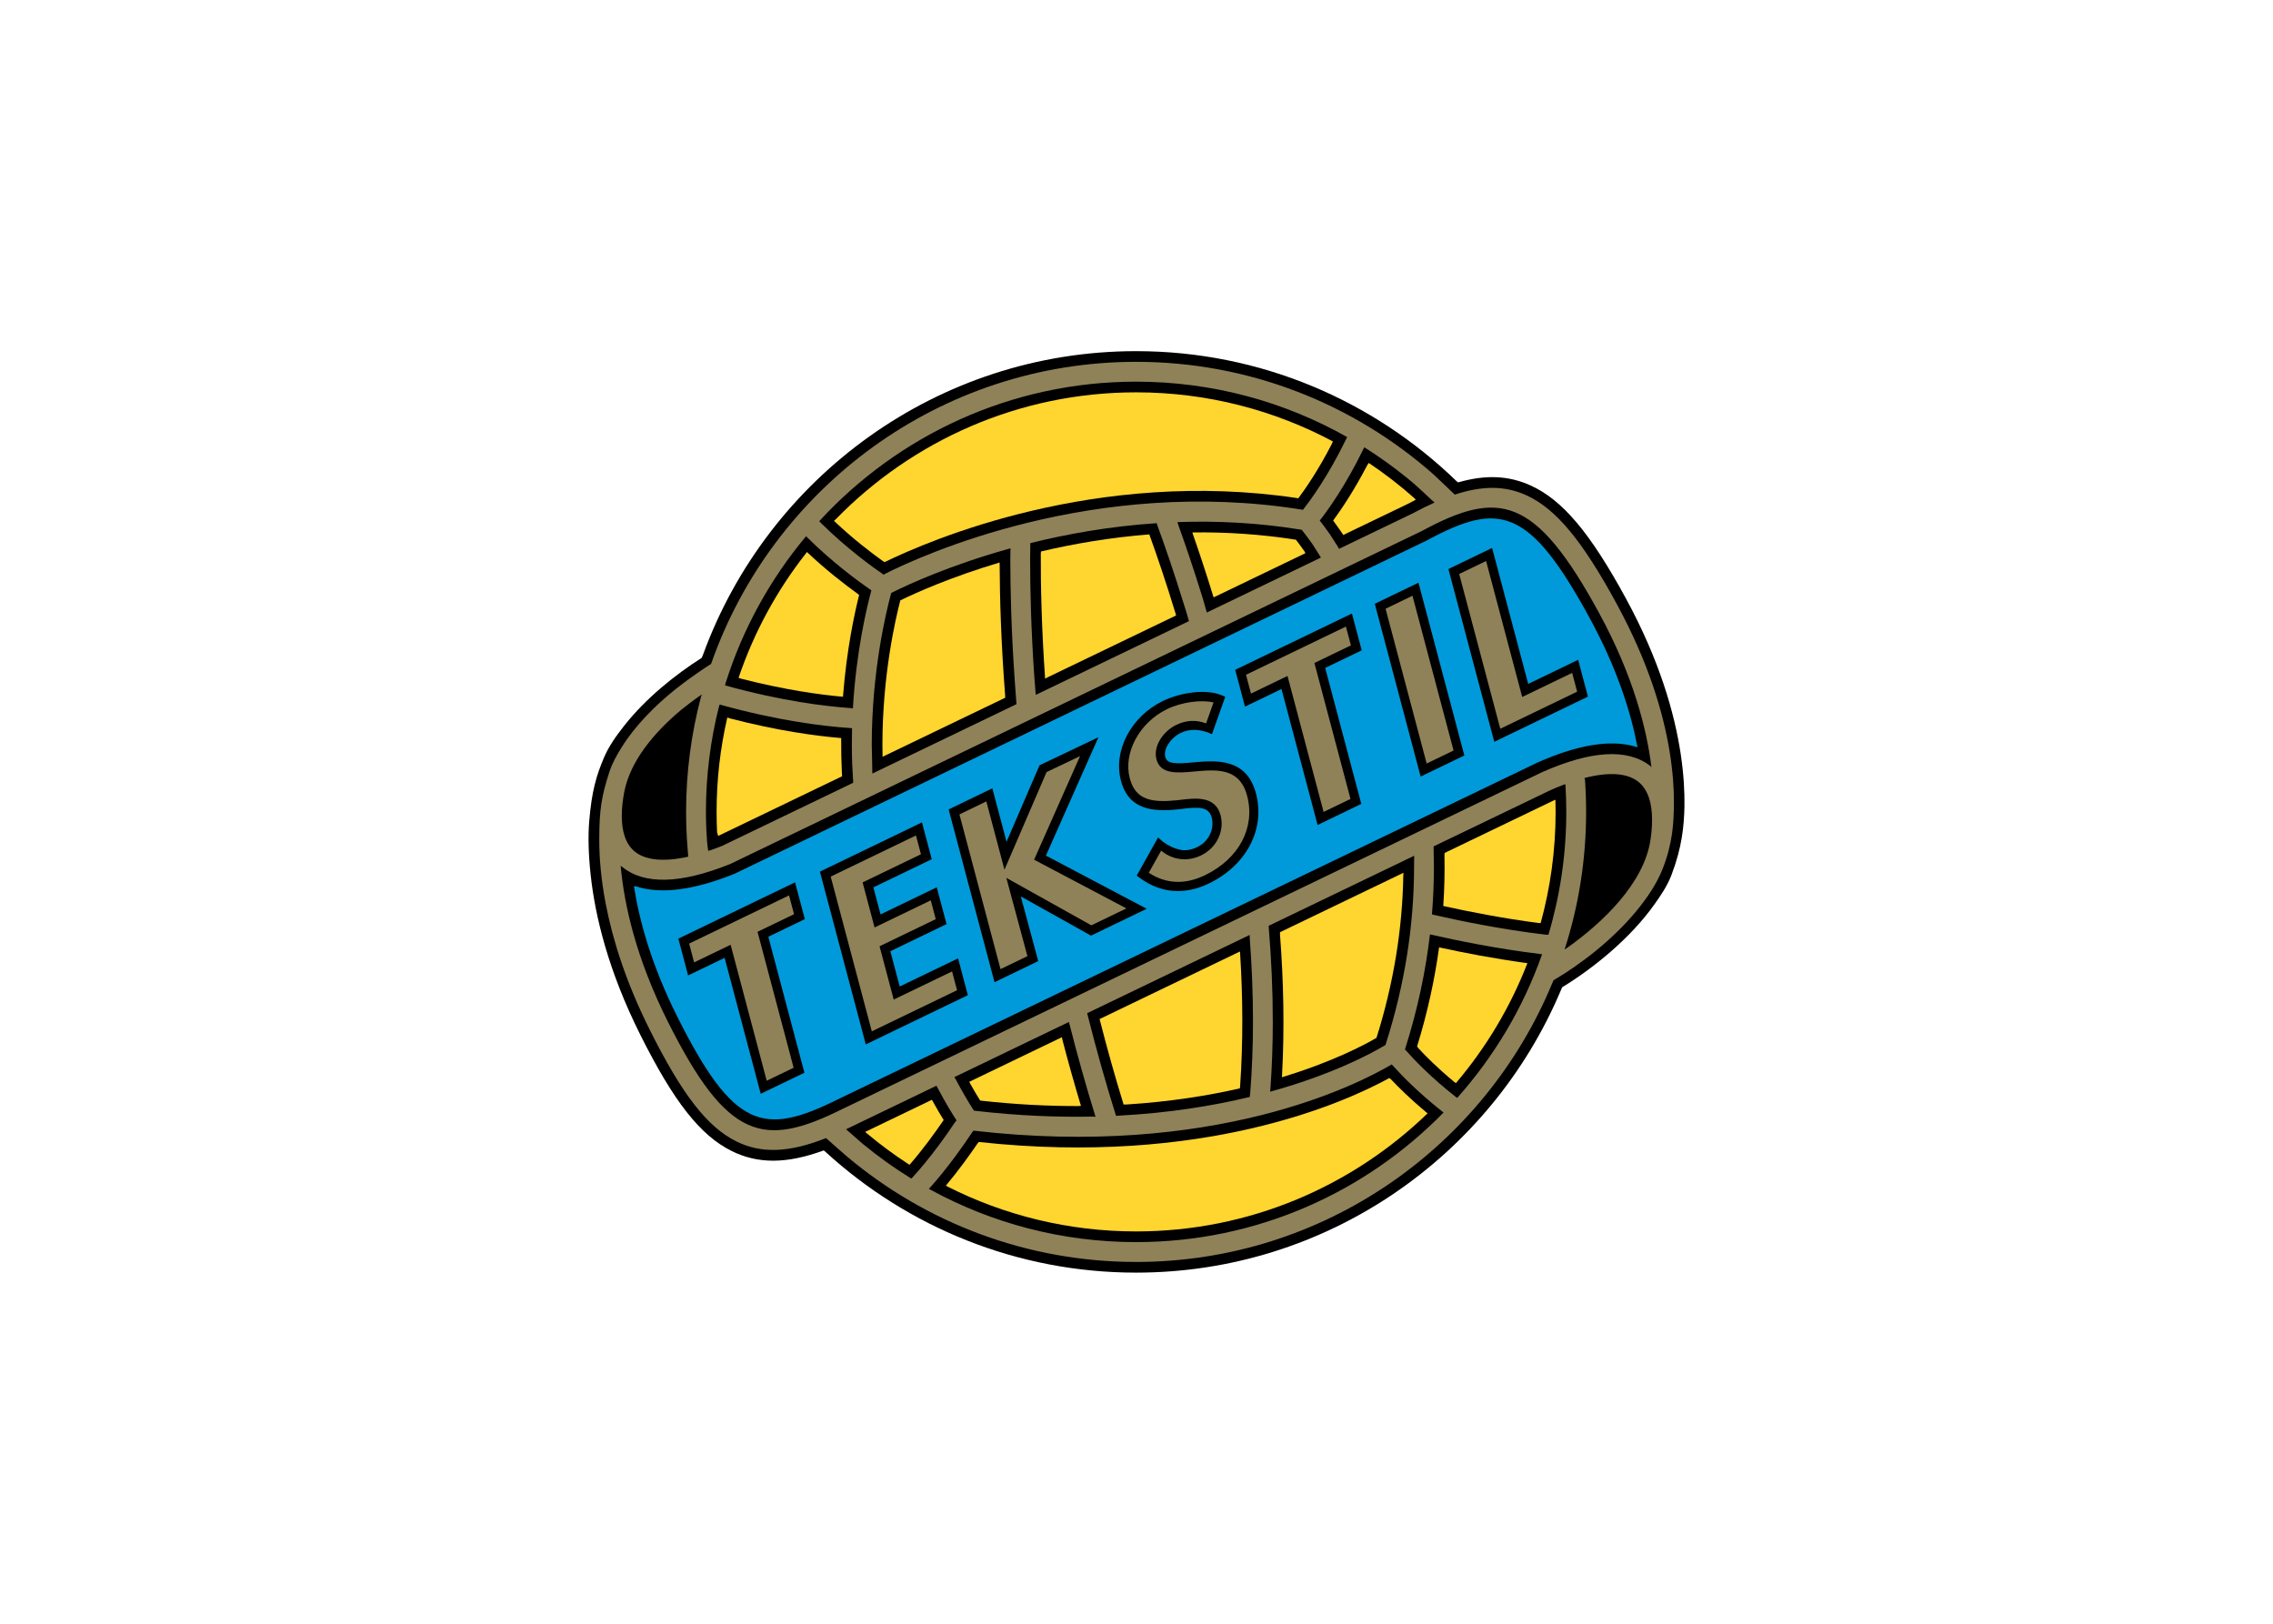 <svg clip-rule="evenodd" fill-rule="evenodd" stroke-linejoin="round" stroke-miterlimit="2" viewBox="0 0 560 400" xmlns="http://www.w3.org/2000/svg"><g fill-rule="nonzero" transform="matrix(.908 0 0 .908 144.773 86.504)"><path d="m294.078 142.137c-1.07 2.806-2.803 5.41-4.628 7.974-6.716 9.431-16.793 17.447-25.025 22.472l-.361.838c-18.958 44.948-63.476 76.579-115.242 76.579-32.411 0-61.979-12.399-84.214-32.702l-.534-.46c-10.128 3.71-17.903 3.692-25.029.146-8.506-4.233-15.681-13.372-24.766-31.542-8.658-17.317-12.227-32.047-13.451-43.313-.626-5.76-.714-10.621-.406-14.449.667-8.288 1.955-12.544 4.004-17.389 1.307-3.089 3.345-5.943 5.533-8.718 5.841-7.403 13.78-13.775 21.007-18.37l.385-.952c17.501-47.937 63.554-82.251 117.471-82.251 33.762 0 64.439 13.455 86.955 35.284l.426.32c7.521-2.17 13.771-1.842 19.679.845 8.647 3.934 16.136 12.817 25.849 30.66 9.083 16.687 13.182 31.051 14.859 42.18.846 5.616 1.076 10.408 1.019 14.259-.134 5.384-.651 11.032-3.531 18.589z"/><path d="m284.004 107.209c-6.688-1.844-15.449-.393-26.159 4.347l-.144.066-189.953 91.438c-19.974 9.902-28.099 8.133-43.473-22.615-6.905-13.809-10.232-25.779-11.708-35.299l.637.079c6.642 2.161 15.516 1.037 26.493-3.371l.17-.066 187.727-90.378.147-.079c19.566-10.563 27.739-9.074 44.174 21.121 7.425 13.639 11.166 25.545 12.96 35.036z" fill="#009ada"/><g fill="#ffd530"><path d="m67.378 45.558c20.686-21.202 49.554-34.384 81.444-34.384 19.282 0 37.46 4.82 53.392 13.318l-.318.741c-3.63 7.034-7.06 12.011-9.072 14.697l-.383-.078c-54.378-8.106-99.671 11.438-111.854 17.382l-.4-.218c-3.078-2.2-8.174-6.067-13.341-10.97z"/><path d="m169.848 66.804c-2.04-6.651-3.989-12.494-5.693-17.357l-.024-.266c8.979-.115 18.387.454 28.056 1.977.603.781 1.419 1.873 2.396 3.258l.167.404c-7.171 3.453-15.382 7.406-24.211 11.656z"/><path d="m205.074 49.904c-.922-1.356-1.763-2.539-2.499-3.542l-.294-.402c2.3-3.123 5.699-8.183 9.28-15.064l.396-.563c4.319 2.89 8.43 6.067 12.306 9.504l.444.473c-.687.35-1.385.715-2.093 1.096-.004.001-6.481 3.12-17.024 8.196z"/><path d="m124.131 88.858c-.978-14.02-1.205-25.58-1.172-33.874l.061-.637c8.795-2.077 18.712-3.797 29.42-4.633l.059.268c1.982 5.49 4.428 12.656 7.009 21.126l.161.6c-11.218 5.401-23.098 11.12-34.888 16.796z"/><path d="m38.717 99.662c12.88 3.341 23.217 4.735 30.09 5.307l-.006.58c-.019 2.932.041 5.954.197 9.046l.049.742c-19.934 9.596-33.6 16.176-33.631 16.19l-.287-1.002c-.088-1.831-.133-3.672-.133-5.524 0-8.803 1.005-17.376 2.905-25.61z"/><path d="m40.954 88.631c4.158-12.3 10.364-23.664 18.211-33.685l.335-.454c5.273 4.975 10.383 8.894 13.733 11.302l.432.373c-1.3 5.174-3.377 14.881-4.343 27.168l-.036.43c-6.29-.557-15.767-1.857-27.514-4.872z"/><path d="m80.024 110.031c-.023-1.078-.036-2.16-.036-3.245 0-18.789 3.524-34.068 4.854-39.168 3.934-1.924 13.501-6.279 26.941-10.276l.014.609c.037 9.009.379 21.034 1.477 35.326l.025.754c-11.406 5.492-22.492 10.828-32.553 15.672z"/><path d="m133.164 204.81c-8.301.019-17.19-.428-26.647-1.485-.708-1.125-1.615-2.631-2.668-4.516l-.293-.584 25.129-12.096.159.761c1.533 5.882 3.201 11.845 5.015 17.868z"/><path d="m145.431 204.398c-2.358-7.651-4.474-15.205-6.371-22.62l-.142-.575 38.085-18.333.047.622c.743 11.838.827 23.914-.007 35.938l-.072.58c-8.793 2.006-19.025 3.632-30.633 4.37z"/><path d="m86.884 220.459c-3.852-2.508-7.543-5.243-11.055-8.186l-.516-.453 18.097-8.711.287.505c1.124 2.034 2.112 3.698 2.913 4.987l-.234.331c-2.072 3.028-5.396 7.657-9.02 11.806z"/><path d="m227.379 206.357c-4.159-3.485-7.293-6.564-9.448-8.85l-.409-.294c-12.42 6.808-50.668 23.95-111.398 17.342l-.34.422c-1.96 2.879-5.036 7.192-8.568 11.414l.434.268c15.393 7.78 32.78 12.165 51.174 12.165 30.698 0 58.598-12.216 79.092-32.042z"/><path d="m221.322 142.176c-.229 14.7-2.681 29.532-7.277 44.133-3.374 1.965-12.058 6.563-25.661 10.683l.044-.676c.68-12.731.399-25.479-.556-37.921l-.002-.756 33.5-16.126z"/><path d="m262.44 121.743-29.896 14.39-.055.595c.089 4.46-.007 9.063-.321 13.796l.52.124c6.374 1.404 15.565 3.228 25.328 4.498l.572.023c2.645-9.611 4.058-19.729 4.058-30.169 0-1.084-.015-2.166-.045-3.242z"/><path d="m231.615 161.878c6.035 1.313 14.125 2.892 22.876 4.095l.501.074c-4.637 11.953-11.236 22.934-19.401 32.547l-.428-.306c-4.556-3.775-7.799-7.044-9.748-9.16l-.355-.5c2.864-9.287 4.791-18.267 5.97-26.876z"/></g><path d="m64.371 213.626c-9.967 3.89-17.392 4.069-24.035.764-7.89-3.927-14.688-12.688-23.465-30.243-6.55-13.1-10.125-24.637-11.968-34.24-1.318-6.869-1.76-12.749-1.75-17.506.017-7.913.604-11.608 2.723-18.175.76-2.354 2-4.59 3.374-6.783 3.727-5.951 9.115-11.361 14.755-15.858 5.31-4.143 9.495-6.732 9.495-6.732 16.641-47.666 62.053-81.956 115.322-81.956 30.801 0 58.975 11.464 80.479 30.35.97.851 5.986 5.678 5.986 5.678 7.612-2.522 13.733-2.413 19.394.162 8.021 3.649 15.12 12.169 24.504 29.408 8.664 15.916 12.693 29.594 14.416 40.259.859 5.319 1.164 9.887 1.145 13.61-.031 5.603-.305 11.089-3.065 18.106-1.599 4.066-4.21 7.9-7.187 11.503-6.551 7.926-15.322 14.554-22.398 18.703l-.366.811c-18.321 44.339-62.03 75.616-112.907 75.616-29.774 0-57.094-10.712-78.307-28.484-.973-.815-5.072-4.446-5.834-5.128zm16.326-153.214c9.925-5.001 56.729-26.443 113.133-17.413l.252.045c1.977-2.491 6.882-9.149 11.854-19.442l.146-.29c-16.927-9.569-36.468-15.034-57.26-15.034-33.984 0-64.623 14.599-85.974 37.854l.319.354c7.1 7.055 14.409 12.285 17.195 14.187zm-43.406 30.271c15.328 4.251 27.275 5.686 34.137 6.16l.546.09c.912-15.599 3.785-27.514 5.018-32.042l-.384-.262c-3.334-2.306-10.19-7.339-16.982-14.055l-.349-.368c-9.697 11.59-17.19 25.082-21.828 39.827zm194.37 115.423c-6.456-5.142-10.75-9.562-13.039-12.127l-.439-.468c-9.272 5.479-48.366 25.499-113.506 17.966l-.353.479c-2.103 3.165-6.629 9.696-11.731 15.331l.454.225c16.581 9.058 35.588 14.209 55.776 14.209 32.653 0 62.218-13.478 83.422-35.161zm-93.848 1.615c-2.629-8.474-4.965-16.834-7.039-25.025l-.188-.697c-11.443 5.508-22.074 10.625-31.08 14.96l.339.543c1.935 3.669 3.547 6.333 4.599 7.975l.371.58.684.078c11.363 1.302 21.929 1.73 31.666 1.531zm6.244-.307c13.701-.718 25.599-2.664 35.588-5.068l.121-.848c.513-6.537.767-13.092.767-19.621 0-7.682-.319-15.326-.895-22.859l.015-.639c-14.755 7.103-29.948 14.416-44.116 21.235l.231.888c2.215 8.807 4.733 17.813 7.599 26.954zm80.214-70.513c-11.7 5.632-25.304 12.18-39.478 19.003l.02.487c.701 8.409 1.096 16.969 1.096 25.575 0 6.083-.217 12.188-.653 18.282l-.071.668c16.961-4.675 27.448-10.389 30.824-12.396l.473-.281.167-.523c5.037-15.811 7.59-31.9 7.59-47.821zm4.958-96.338c-1.605-1.489-4.228-3.935-4.905-4.51-4.275-3.635-8.814-6.967-13.586-9.965l-.234.448c-4.838 9.927-9.552 16.482-11.854 19.417l.221.296c.666.863 1.511 1.992 2.489 3.374.171.241 1.468 2.26 2.287 3.558l.235.455 20.03-9.643.027-.015c2.049-1.102 3.999-2.069 5.864-2.904zm-61.224 30.347 30.958-14.904-.321-.538c-.428-.682-1.083-1.725-2.013-3.175-1.072-1.505-1.937-2.641-2.519-3.382l-.351-.445-.56-.09c-11.497-1.853-22.64-2.373-33.151-1.998l.115.485c1.908 5.283 4.247 12.107 6.728 20.153.069.224 1.114 3.894 1.114 3.894zm-90.756 43.693 39.132-18.839-.05-.46c-.141-1.891-.374-4.996-.408-5.481-.966-13.656-1.235-25.061-1.235-33.5l.046-2.832c-16.365 4.529-27.838 9.866-31.768 11.818l-.585.291-.169.63c-1.202 4.467-5.122 20.595-5.122 40.557 0 .765.044 2.237.079 3.315.017.462.08 4.501.08 4.501zm-2.573 100.48c4.08 3.363 8.39 6.456 12.905 9.25l.278.152c5.08-5.455 9.813-12.262 11.951-15.466l.298-.315c-1.08-1.643-2.929-4.617-5.193-8.912l-.274-.492c-14.184 6.827-23.26 11.197-23.26 11.197-.423.21-.843.414-1.259.614-.001 0 3.973 3.493 4.554 3.972zm-43.693-121.961c-2.04 1.385-5.265 3.912-5.636 4.222-7.316 6.134-13.842 13.894-15.429 22.359-.372 1.981-.651 4.199-.651 6.384 0 3.784.84 7.47 3.5 9.653 2.948 2.419 7.968 2.877 14.526 1.409 0 0-.347-4.625-.369-5.01-.137-2.362-.206-4.743-.206-7.139 0-10.753 1.397-21.186 4.019-31.126zm2.242 42.316c1.071-.371 2.17-.781 3.298-1.233l.046-.019 35.049-16.873.448-.229c-.08-1.469-.275-4.894-.29-5.33-.058-1.769-.085-3.512-.085-5.224 0-1.431.019-2.842.056-4.228l-.521-.057c-7.133-.467-19.452-1.931-35.389-6.371l-.2.551c-2.31 9.149-3.537 18.721-3.537 28.575 0 1.542.067 7.512.623 10.563zm89.036-42.504 40.529-19.513.368-.195c-.527-1.941-1.109-3.696-1.219-4.056-2.773-9.024-5.373-16.519-7.392-22.026l-.139-.478c-12.629.841-24.229 2.916-34.286 5.41l-.062 4.35c0 8.046.248 18.836 1.127 31.734.023.335.272 3.454.399 5.072zm166.39 19.931c-1.304-10.555-4.993-24.898-14.191-41.798-17.364-31.901-27.239-33.544-48.098-22.283l-.088.048s-187.478 90.255-187.57 90.3c-.04.016-.087.033-.087.033-13.435 5.396-23.28 5.643-29.262.733l-.391-.266c.953 10.576 4.153 24.976 12.719 42.107 16.244 32.487 26.066 34.467 47.337 23.924l189.918-91.422s.057-.026.082-.038c13.238-5.857 23.067-6.446 29.216-1.75zm-18.023 3.582c.196 2.826.296 5.678.296 8.553 0 13.015-2.047 25.56-5.835 37.331l.665-.438c9.806-6.929 20.856-17.581 22.623-29.232.259-1.708.444-3.586.444-5.462 0-4.109-.89-8.207-3.851-10.469-3.018-2.304-8.017-2.597-14.473-.929zm-5.849 1.201c-1.151.439-2.337.928-3.554 1.465-.011.005-12.772 6.148-31.675 15.246l.005.919c.045 1.522.067 3.063.067 4.619 0 4.182-.167 8.485-.529 12.9l.359.104c6.775 1.563 18.271 3.962 30.497 5.408l.745.027c3.154-10.567 4.849-21.758 4.849-33.337 0-2.524-.08-5.029-.239-7.514zm-6.288 45.913c-11.707-1.423-22.599-3.66-29.42-5.219l-.519-.096c-1.158 9.912-3.318 20.345-6.784 31.197l.384.396c1.984 2.274 6.374 6.935 13.313 12.414l.477.349c10.043-11.264 17.939-24.478 23.043-38.996z" fill="#8f8258"/><path d="m24.617 159.387 2.651 9.987s7.886-3.805 9.904-4.778c.712 2.682 9.795 36.889 9.795 36.889l11.856-5.721s-9.296-35.01-9.795-36.887c1.52-.732 9.905-4.778 9.905-4.778l-2.651-9.985z"/><path d="m63.029 141.208 12.447 46.874 27.691-13.356-2.653-9.986s-13.568 6.545-15.833 7.638c-.541-2.035-2.158-8.128-2.543-9.578 1.631-.786 15.247-7.354 15.247-7.354l-2.651-9.986s-13 6.271-15.247 7.354c-.493-1.856-1.594-6.001-1.949-7.337 1.638-.791 15.834-7.639 15.834-7.639l-2.652-9.987z"/><path d="m122.621 112.353s-6.854 15.886-8.958 20.763c-1.149-4.327-3.851-14.504-3.851-14.504l-11.857 5.718 12.446 46.875 11.86-5.721s-3.609-13.408-4.724-17.547c3.961 2.211 19.05 10.637 19.05 10.637l15.112-7.289s-25.452-13.426-27.346-14.425c.876-1.976 14.247-32.115 14.247-32.115z"/><path d="m160.92 135.302c1.363.267 2.902.014 4.465-.739 3.542-1.709 4.67-5.336 3.953-8.034-.802-3.025-3.654-2.895-8.255-2.322 0 0-.859.105-.883.108-6.795.677-13.375.203-15.493-7.774-2.166-8.158 2.76-17.474 11.459-21.67 4.356-2.102 11.355-3.361 15.749-1.555l1.093.45-3.602 10.16s-4.456-2.43-8.658-.266c-2.666 1.374-4.571 4.323-4.004 6.463.502 1.884 2.787 1.888 7.522 1.455 6.115-.558 14.492-1.323 17.077 8.417 2.572 9.686-2.565 19.506-12.784 24.435-6.584 3.176-13.047 2.661-18.691-1.488l-.883-.649 5.806-10.382c.001-.002 2.362 2.656 6.129 3.391z"/><path d="m175.715 86.455 2.65 9.987s7.887-3.805 9.905-4.777c.712 2.681 9.794 36.888 9.794 36.888l11.857-5.721s-9.297-35.009-9.796-36.887c1.52-.733 9.905-4.778 9.905-4.778l-2.65-9.987z"/><path d="m213.582 68.54 12.446 46.875 11.857-5.72-12.447-46.874z"/><path d="m233.56 59.112 12.446 46.875 25.41-12.257-2.652-9.987s-11.359 5.48-13.554 6.538c-.711-2.681-9.794-36.887-9.794-36.887z"/><path d="m54.654 147.655c.421 1.586 1.044 3.935 1.354 5.099-1.52.732-9.905 4.778-9.905 4.778s9.295 35.009 9.794 36.887c-1.273.613-5.53 2.667-7.302 3.522-.712-2.682-9.795-36.889-9.795-36.889s-7.886 3.806-9.903 4.777c-.422-1.585-1.045-3.935-1.354-5.098 1.651-.795 24.728-11.926 27.111-13.076z" fill="#8f8258"/><path d="m89.092 131.393c.42 1.586 1.045 3.936 1.354 5.1-1.639.79-15.835 7.638-15.835 7.638l3.247 12.225s13-6.27 15.247-7.354c.421 1.586 1.044 3.935 1.354 5.099-1.631.786-15.248 7.355-15.248 7.355l3.841 14.465s13.569-6.545 15.833-7.638c.422 1.586 1.045 3.935 1.354 5.099-1.621.782-20.802 10.034-23.134 11.159-.706-2.655-10.664-40.154-11.15-41.986 1.622-.784 20.803-10.036 23.137-11.162z" fill="#8f8258"/><path d="m133.609 109.871c-2.195 4.948-12.467 28.103-12.467 28.103s21.388 11.282 25.047 13.212c-2.809 1.355-8.662 4.178-9.518 4.591-1.068-.596-23.061-12.878-23.061-12.878s5.237 19.454 5.719 21.243c-1.276.615-5.527 2.666-7.298 3.521-.706-2.655-10.662-40.154-11.148-41.986 1.272-.614 5.529-2.667 7.301-3.522.641 2.417 4.919 18.529 4.919 18.529s11.072-25.663 11.428-26.49c.59-.281 5.749-2.738 9.078-4.323z" fill="#8f8258"/><path d="m147.108 115.903c-1.835-6.912 2.617-15.168 10.138-18.795 3.941-1.902 9.232-2.598 12.581-1.8-.525 1.484-1.505 4.245-2.02 5.695-2.601-1.023-5.325-.937-8.138.42-3.326 1.605-6.309 5.631-5.324 9.337 1.093 4.117 5.695 3.696 10.147 3.29 6.098-.557 12.403-1.132 14.452 6.581 2.292 8.634-2.208 17.097-11.463 21.561-5.43 2.62-10.541 2.362-15.222-.668.714-1.277 2.419-4.325 3.362-6.014 2.557 2.171 6.605 3.332 10.84 1.29 4.197-2.024 6.416-6.613 5.275-10.909-1.417-5.336-6.934-4.65-10.962-4.148l-.846.104c-6.927.689-11.258-.062-12.82-5.944z" fill="#8f8258"/><path d="m205.751 74.724c.422 1.585 1.045 3.935 1.354 5.099-1.519.732-9.904 4.778-9.904 4.778s9.296 35.009 9.795 36.887c-1.272.613-5.53 2.667-7.302 3.522-.712-2.681-9.794-36.888-9.794-36.888s-7.888 3.804-9.905 4.777c-.421-1.585-1.045-3.935-1.354-5.099 1.651-.796 24.727-11.927 27.11-13.076z" fill="#8f8258"/><path d="m223.81 66.364c.705 2.656 10.662 40.154 11.148 41.986-1.271.614-5.528 2.667-7.3 3.522-.706-2.656-10.663-40.155-11.149-41.987 1.272-.614 5.528-2.667 7.301-3.521z" fill="#8f8258"/><path d="m243.787 56.936c.712 2.682 9.794 36.889 9.794 36.889s11.36-5.48 13.554-6.538c.421 1.585 1.045 3.934 1.354 5.098-1.6.771-18.556 8.951-20.854 10.06-.705-2.656-10.662-40.154-11.149-41.986 1.273-.615 5.53-2.668 7.301-3.523z" fill="#8f8258"/></g></svg>